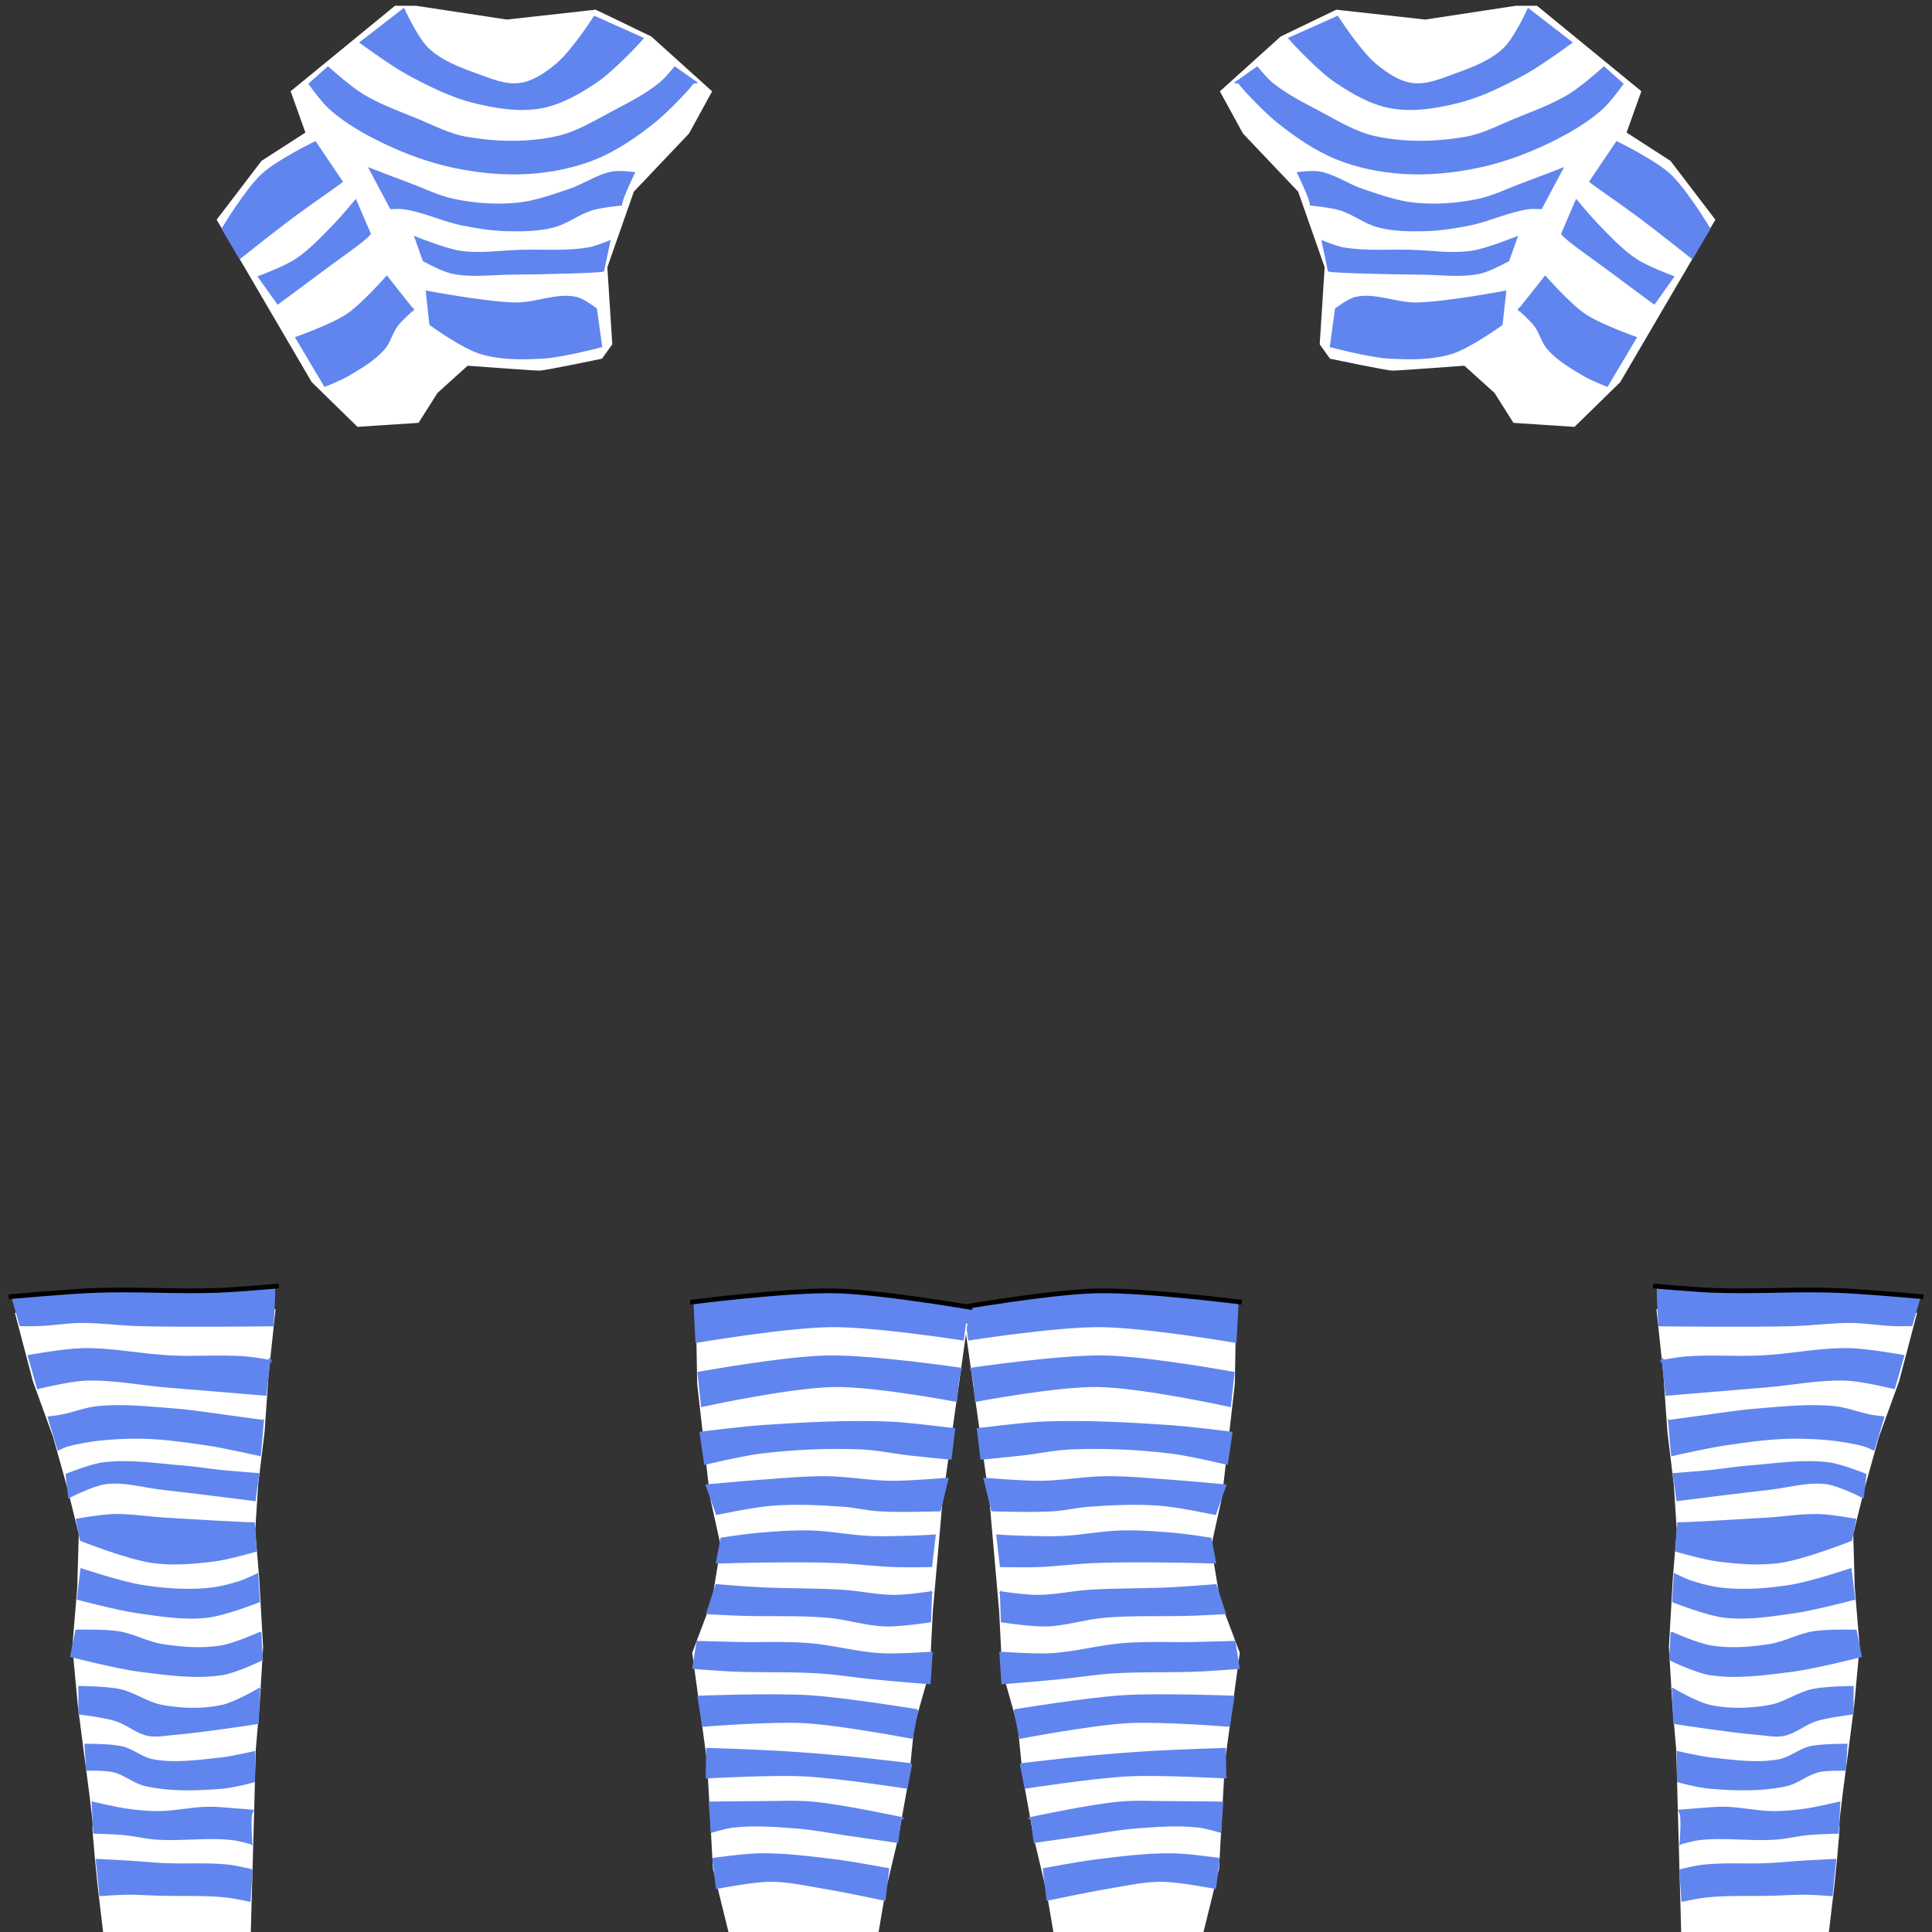 <?xml version="1.0" encoding="UTF-8" standalone="no"?>
<!-- Created with Inkscape (http://www.inkscape.org/) -->

<svg
   xmlns:dc="http://purl.org/dc/elements/1.1/"
   xmlns:cc="http://creativecommons.org/ns#"
   xmlns:rdf="http://www.w3.org/1999/02/22-rdf-syntax-ns#"
   xmlns:svg="http://www.w3.org/2000/svg"
   xmlns="http://www.w3.org/2000/svg"
   xmlns:xlink="http://www.w3.org/1999/xlink"
   xmlns:sodipodi="http://sodipodi.sourceforge.net/DTD/sodipodi-0.dtd"
   xmlns:inkscape="http://www.inkscape.org/namespaces/inkscape"
   id="svg3139"
   version="1.1"
   inkscape:version="0.48.3.1 r9886"
   width="1024"
   height="1024"
   sodipodi:docname="aerleggings1.svg"
   inkscape:export-filename="/home/ari/Share/lipsofsuna-data/apparel/aerleggings1.png"
   inkscape:export-xdpi="90"
   inkscape:export-ydpi="90">
  <rect width="100%" height="100%" fill="#333333" stroke="none"/>
  <defs
     id="defs3143" />
  <sodipodi:namedview
     pagecolor="#ffffff"
     bordercolor="#666666"
     borderopacity="1"
     objecttolerance="10"
     gridtolerance="10"
     guidetolerance="10"
     inkscape:pageopacity="0"
     inkscape:pageshadow="2"
     inkscape:window-width="1887"
     inkscape:window-height="1058"
     id="namedview3141"
     showgrid="false"
     inkscape:zoom="0.45254834"
     inkscape:cx="740.9403"
     inkscape:cy="407.84577"
     inkscape:window-x="33"
     inkscape:window-y="0"
     inkscape:window-maximized="1"
     inkscape:current-layer="svg3139" />
  <g
     id="g4577">
    <path
       sodipodi:nodetypes="cccccccccccccccccccccccccc"
       inkscape:connector-curvature="0"
       id="path4565"
       d="m 891.583,1024.784 -1.83,-66.392 -0.784,-30.582 -2.091,-24.439 -1.83,-30.19 2.091,-36.855 2.091,-25.093 -1.568,-24.309 -3.398,-27.968 -2.091,-30.059 -3.659,-34.503 60.641,1.83 54.629,-3.398 21.695,3.398 -9.41,35.81 -10.717,29.536 -7.58,27.184 -6.012,24.309 0.784,28.23 2.614,31.366 -2.875,31.105 -3.921,30.321 c 0,0 -4.444,32.412 -3.921,33.457 0.523,1.046 -2.614,31.366 -2.614,31.366 l -3.137,26.4 z"
       style="fill:#ffffff;stroke:#ffffff;stroke-width:1px;stroke-linecap:butt;stroke-linejoin:miter;stroke-opacity:1;fill-opacity:1" />
    <path
       sodipodi:nodetypes="cccccccccccccccccccc"
       inkscape:connector-curvature="0"
       id="path4567"
       d="m 511.791,701.974 13.069,92.53 5.228,59.596 1.568,31.366 8.234,29.014 2.745,27.445 5.75,31.889 6.796,28.752 4.705,27.707 76.324,-1.568 9.41,-38.162 3.137,-56.982 7.842,-57.505 -10.455,-27.707 -4.705,-28.752 5.75,-26.138 6.796,-60.118 0.523,-29.798 -76.324,-10.455 z"
       style="fill:#ffffff;stroke:#ffffff;stroke-width:1px;stroke-linecap:butt;stroke-linejoin:miter;stroke-opacity:1;fill-opacity:1" />
    <path
       sodipodi:nodetypes="caccacc"
       inkscape:connector-curvature="0"
       id="path3149"
       d="m 511.458,693.695 c 0,0 48.286,-8.13 72.678,-8.678 24.005,-0.539 71.835,5.319 71.835,5.319 l -1.085,20.916 c 0,0 -47.73,-8.165 -71.835,-8.337 -23.26,-0.167 -69.424,7.051 -69.424,7.051 z"
       style="fill:#6085ef;fill-opacity:1;stroke:#6085ef;stroke-width:1px;stroke-linecap:butt;stroke-linejoin:miter;stroke-opacity:1" />
    <path
       sodipodi:nodetypes="cscccccccccccccccccccc"
       inkscape:connector-curvature="0"
       id="path4569"
       d="m 705.215,189.661 c 0,0 29.798,6.273 32.934,6.273 3.137,0 38.162,-2.614 38.162,-2.614 l 16.206,14.638 9.933,15.683 31.889,2.091 24.047,-23.525 50.186,-85.734 -23.525,-30.843 -23.525,-15.16 7.842,-21.956 -54.891,-44.958 -10.978,0 -48.095,7.319 -47.049,-5.228 -29.275,14.115 -31.889,28.752 12.024,21.956 29.275,30.843 14.115,40.253 -2.614,40.776 z"
       style="fill:#ffffff;stroke:#ffffff;stroke-width:1px;stroke-linecap:butt;stroke-linejoin:miter;stroke-opacity:1;fill-opacity:1" />
    <path
       sodipodi:nodetypes="ccaccac"
       inkscape:connector-curvature="0"
       id="path3151"
       d="m 514.712,725.424 c 1.898,4.881 2.441,17.085 2.441,17.085 0,0 42.871,-8.17 64.542,-7.864 23.674,0.334 70.237,10.576 70.237,10.576 l 1.898,-17.627 c 0,0 -45.561,-8.289 -68.61,-8.678 -23.599,-0.398 -70.508,6.508 -70.508,6.508 z"
       style="fill:#6085ef;fill-opacity:1;stroke:#6085ef;stroke-width:1px;stroke-linecap:butt;stroke-linejoin:miter;stroke-opacity:1" />
    <path
       sodipodi:nodetypes="caaccaaacc"
       inkscape:connector-curvature="0"
       id="path3153"
       d="m 518.237,757.424 c 1.085,0 23.814,-3.11 35.797,-3.525 21.872,-0.758 43.792,0.421 65.627,1.898 11.065,0.748 33.085,3.525 33.085,3.525 l -2.441,16.542 c 0,0 -19.762,-4.76 -29.831,-5.966 -17.517,-2.098 -35.255,-2.905 -52.881,-2.169 -8.738,0.364 -17.344,2.271 -26.034,3.254 -7.132,0.807 -21.424,2.169 -21.424,2.169 z"
       style="fill:#6085ef;fill-opacity:1;stroke:#6085ef;stroke-width:1px;stroke-linecap:butt;stroke-linejoin:miter;stroke-opacity:1" />
    <path
       sodipodi:nodetypes="caaaccaaacc"
       inkscape:connector-curvature="0"
       id="path3155"
       d="m 521.763,783.729 c 0,0 19.692,1.699 29.559,1.627 11.689,-0.086 23.294,-2.353 34.983,-2.441 11.588,-0.087 23.152,1.087 34.712,1.898 9.503,0.667 28.475,2.441 28.475,2.441 l -5.424,15.186 c 0,0 -19.419,-4.136 -29.288,-4.881 -12.531,-0.946 -25.16,-0.351 -37.695,0.542 -6.364,0.453 -12.616,2.033 -18.983,2.441 -10.735,0.687 -32.271,0 -32.271,0 z"
       style="fill:#6085ef;fill-opacity:1;stroke:#6085ef;stroke-width:1px;stroke-linecap:butt;stroke-linejoin:miter;stroke-opacity:1" />
    <path
       sodipodi:nodetypes="caaaccaaacc"
       inkscape:connector-curvature="0"
       id="path3157"
       d="m 528.542,813.831 c 2.712,0.271 22.24,1.182 33.356,0.814 10.977,-0.364 21.833,-2.747 32.814,-2.983 9.5,-0.205 19.01,0.506 28.475,1.356 6.176,0.555 18.441,2.441 18.441,2.441 l 2.441,12.746 c 0,0 -17.535,-0.484 -26.305,-0.542 -12.384,-0.083 -24.777,-0.208 -37.153,0.271 -10.323,0.399 -20.591,1.808 -30.915,2.169 -6.414,0.225 -19.254,0 -19.254,0 z"
       style="fill:#6085ef;fill-opacity:1;stroke:#6085ef;stroke-width:1px;stroke-linecap:butt;stroke-linejoin:miter;stroke-opacity:1" />
    <path
       sodipodi:nodetypes="ccaaaccaaac"
       inkscape:connector-curvature="0"
       id="path3159"
       d="m 530.441,843.932 0.542,15.458 c 0,0 15.699,2.397 23.593,2.169 10.325,-0.298 20.353,-3.722 30.644,-4.61 15.765,-1.361 31.645,-0.515 47.458,-1.085 5.517,-0.199 16.542,-0.814 16.542,-0.814 l -4.881,-14.915 c 0,0 -15.358,1.237 -23.051,1.627 -14.632,0.742 -29.311,0.415 -43.932,1.356 -9.245,0.595 -18.396,2.714 -27.661,2.712 -6.449,-0.002 -19.254,-1.898 -19.254,-1.898 z"
       style="fill:#6085ef;fill-opacity:1;stroke:#6085ef;stroke-width:1px;stroke-linecap:butt;stroke-linejoin:miter;stroke-opacity:1" />
    <path
       sodipodi:nodetypes="caaaccaaacc"
       inkscape:connector-curvature="0"
       id="path3161"
       d="m 530.169,875.932 c 0,0 17.726,1.289 26.576,0.814 13.123,-0.705 25.947,-4.422 39.051,-5.424 12.349,-0.944 24.77,-0.295 37.153,-0.542 7.142,-0.143 21.424,-0.542 21.424,-0.542 l 2.169,13.831 c 0,0 -13.37,1.053 -20.068,1.356 -15.807,0.714 -31.67,0.029 -47.458,1.085 -8.984,0.601 -17.887,2.092 -26.847,2.983 -10.294,1.023 -30.915,2.712 -30.915,2.712 z"
       style="fill:#6085ef;fill-opacity:1;stroke:#6085ef;stroke-width:1px;stroke-linecap:butt;stroke-linejoin:miter;stroke-opacity:1" />
    <path
       sodipodi:nodetypes="ccaccac"
       inkscape:connector-curvature="0"
       id="path3163"
       d="m 537.776,906.436 2.872,14.654 c 0,0 37.861,-7.232 57.047,-8.276 17.883,-0.973 53.695,1.898 53.695,1.898 l 2.441,-15.458 c 0,0 -39.088,-1.484 -58.576,-0.271 -19.283,1.2 -57.478,7.453 -57.478,7.453 z"
       style="fill:#6085ef;fill-opacity:1;stroke:#6085ef;stroke-width:1px;stroke-linecap:butt;stroke-linejoin:miter;stroke-opacity:1" />
    <path
       sodipodi:nodetypes="ccaccaac"
       inkscape:connector-curvature="0"
       id="path3165"
       d="m 541.017,935.051 2.441,12.475 c 0,0 36.232,-5.614 54.508,-6.508 17.158,-0.84 51.525,1.085 51.525,1.085 l -0.271,-15.186 c 0,0 -26.046,0.848 -39.051,1.627 -11.585,0.694 -23.157,1.624 -34.712,2.712 -11.499,1.083 -34.441,3.797 -34.441,3.797 z"
       style="fill:#6085ef;fill-opacity:1;stroke:#6085ef;stroke-width:1px;stroke-linecap:butt;stroke-linejoin:miter;stroke-opacity:1" />
    <path
       sodipodi:nodetypes="ccaaaccaacc"
       inkscape:connector-curvature="0"
       id="path3167"
       d="m 546.712,963.525 1.627,12.746 c 0,0 17.535,-2.544 26.305,-3.797 8.947,-1.278 17.837,-3.09 26.847,-3.797 11.176,-0.877 22.48,-1.731 33.627,-0.542 3.968,0.423 11.661,2.712 11.661,2.712 l 1.085,-15.458 c 0,0 -18.44,-0.273 -27.661,-0.271 -8.95,0.001 -17.935,-0.544 -26.847,0.271 -16.265,1.489 -48.271,8.407 -48.271,8.407 z"
       style="fill:#6085ef;fill-opacity:1;stroke:#6085ef;stroke-width:1px;stroke-linecap:butt;stroke-linejoin:miter;stroke-opacity:1" />
    <path
       sodipodi:nodetypes="ccaaccaac"
       inkscape:connector-curvature="0"
       id="path3169"
       d="m 553.22,990.644 c 0.271,1.898 1.898,16.271 1.898,16.271 0,0 21.094,-4.485 31.729,-6.237 9.448,-1.557 18.899,-3.791 28.475,-3.797 9.665,-0.006 28.746,3.797 28.746,3.797 l 1.898,-15.458 c 0,0 -16.593,-2.371 -24.949,-2.441 -13.422,-0.111 -26.815,1.607 -40.136,3.254 -9.277,1.147 -27.661,4.61 -27.661,4.61 z"
       style="fill:#6085ef;fill-opacity:1;stroke:#6085ef;stroke-width:1px;stroke-linecap:butt;stroke-linejoin:miter;stroke-opacity:1" />
    <path
       sodipodi:nodetypes="caaccaacc"
       inkscape:connector-curvature="0"
       id="path3171"
       d="m 797.831,154.576 c 0,0 -31.142,5.922 -46.915,6.237 -10.801,0.216 -21.707,-5.243 -32.271,-2.983 -3.958,0.847 -10.576,5.966 -10.576,5.966 l -2.712,19.797 c 0,0 20.256,5.346 30.644,5.966 11.129,0.664 22.693,0.812 33.356,-2.441 9.759,-2.977 26.576,-15.186 26.576,-15.186 z"
       style="fill:#6085ef;fill-opacity:1;stroke:#6085ef;stroke-width:1px;stroke-linecap:butt;stroke-linejoin:miter;stroke-opacity:1" />
    <path
       sodipodi:nodetypes="ccaccaaac"
       inkscape:connector-curvature="0"
       id="path3173"
       d="m 805.153,164.068 c 1.085,-1.085 13.831,-17.356 13.831,-17.356 0,0 12.882,14.663 20.881,20.068 8.214,5.55 27.119,12.203 27.119,12.203 l -15.186,25.492 c 0,0 -8.161,-3.217 -11.932,-5.424 -6.866,-4.017 -13.97,-8.155 -19.254,-14.102 -3.173,-3.57 -4.16,-8.672 -7.051,-12.475 -2.398,-3.155 -8.407,-8.407 -8.407,-8.407 z"
       style="fill:#6085ef;fill-opacity:1;stroke:#6085ef;stroke-width:1px;stroke-linecap:butt;stroke-linejoin:miter;stroke-opacity:1" />
    <path
       sodipodi:nodetypes="caccaacc"
       inkscape:connector-curvature="0"
       id="path3175"
       d="m 827.932,123.932 c 2.712,3.525 17.118,13.273 25.763,19.797 7.634,5.761 23.051,17.085 23.051,17.085 l 10.034,-14.102 c 0,0 -13.549,-5.007 -19.525,-8.949 -7.639,-5.039 -13.925,-11.913 -20.339,-18.441 -4.041,-4.113 -11.39,-13.017 -11.39,-13.017 z"
       style="fill:#6085ef;fill-opacity:1;stroke:#6085ef;stroke-width:1px;stroke-linecap:butt;stroke-linejoin:miter;stroke-opacity:1" />
    <path
       sodipodi:nodetypes="caccacc"
       inkscape:connector-curvature="0"
       id="path3177"
       d="m 842.847,96.271 c 1.627,1.356 18.029,12.657 26.847,19.254 9.18,6.867 27.119,21.153 27.119,21.153 l 9.22,-15.458 c 0,0 -12.389,-20.701 -21.153,-28.746 -8.04,-7.381 -27.932,-17.085 -27.932,-17.085 z"
       style="fill:#6085ef;fill-opacity:1;stroke:#6085ef;stroke-width:1px;stroke-linecap:butt;stroke-linejoin:miter;stroke-opacity:1" />
    <path
       sodipodi:nodetypes="caaccaaacc"
       inkscape:connector-curvature="0"
       id="path3179"
       d="m 704.271,143.458 c 2.712,0.814 32.715,1.498 49.085,1.627 10.397,0.082 21.027,1.67 31.186,-0.542 5.3,-1.154 14.915,-6.508 14.915,-6.508 l 4.339,-12.203 c 0,0 -15.605,6.382 -23.864,7.593 -10.645,1.561 -21.517,-0.25 -32.271,-0.542 -12.027,-0.327 -24.23,0.794 -36.068,-1.356 C 707.937,130.861 701.017,128 701.017,128 z"
       style="fill:#6085ef;fill-opacity:1;stroke:#6085ef;stroke-width:1px;stroke-linecap:butt;stroke-linejoin:miter;stroke-opacity:1" />
    <path
       sodipodi:nodetypes="ccaaaaaccaaaaac"
       inkscape:connector-curvature="0"
       id="path3181"
       d="M 694.78,108.475 C 694.78,105.492 688,91.661 688,91.661 c 0,0 7.654,-0.953 11.39,-0.271 8.059,1.47 15.008,6.63 22.78,9.22 9.049,3.016 18.171,6.363 27.661,7.322 10.99,1.111 22.257,0.29 33.085,-1.898 8.463,-1.711 16.305,-5.692 24.407,-8.678 6.9,-2.543 20.61,-7.864 20.61,-7.864 l -11.119,20.881 c 0,0 -4.359,-0.291 -6.508,0 -10.779,1.46 -20.793,6.536 -31.458,8.678 -7.684,1.543 -15.487,2.785 -23.322,2.983 -8.248,0.208 -16.677,0.113 -24.678,-1.898 -7.379,-1.855 -13.585,-7.062 -20.881,-9.22 -4.917,-1.454 -15.186,-2.441 -15.186,-2.441 z"
       style="fill:#6085ef;fill-opacity:1;stroke:#6085ef;stroke-width:1px;stroke-linecap:butt;stroke-linejoin:miter;stroke-opacity:1" />
    <path
       sodipodi:nodetypes="caaaaaaccaaaaaaccc"
       inkscape:connector-curvature="0"
       id="path3183"
       d="m 656.814,43.932 c 0.271,1.085 12.796,14.588 20.339,20.61 9.645,7.7 20.021,14.886 31.458,19.525 10.975,4.453 22.895,6.794 34.712,7.593 13.482,0.911 27.19,-0.442 40.407,-3.254 13.031,-2.773 25.709,-7.471 37.695,-13.288 9.724,-4.719 19.26,-10.234 27.39,-17.356 4.344,-3.806 11.119,-13.288 11.119,-13.288 l -9.763,-8.678 c 0,0 -11.576,10.352 -18.169,14.373 -9.153,5.581 -19.37,9.218 -29.288,13.288 -8.466,3.475 -16.749,7.91 -25.763,9.492 -15.76,2.765 -32.367,3.139 -48,-0.271 -10.949,-2.389 -20.728,-8.609 -30.644,-13.831 -8.327,-4.384 -16.831,-8.712 -24.136,-14.644 -2.979,-2.419 -7.864,-8.407 -7.864,-8.407 l -11.119,7.864 z"
       style="fill:#6085ef;fill-opacity:1;stroke:#6085ef;stroke-width:1px;stroke-linecap:butt;stroke-linejoin:miter;stroke-opacity:1" />
    <path
       sodipodi:nodetypes="caaaaccaaaacc"
       inkscape:connector-curvature="0"
       id="path3185"
       d="m 683.39,20.339 c 1.356,1.627 15.34,16.765 24.678,23.051 8.925,6.007 18.7,11.653 29.288,13.559 11.511,2.072 23.619,0.055 34.983,-2.712 12.398,-3.018 24.021,-8.864 35.254,-14.915 8.895,-4.792 25.22,-16.814 25.22,-16.814 L 810.034,4.881 c 0,0 -6.957,15.511 -13.017,21.153 -7.161,6.667 -16.832,10.233 -26.034,13.559 -7.22,2.61 -14.902,5.922 -22.508,4.881 C 741.183,43.477 734.615,38.866 728.949,34.169 720.678,27.313 708.881,8.949 708.881,8.949 z"
       style="fill:#6085ef;fill-opacity:1;stroke:#6085ef;stroke-width:1px;stroke-linecap:butt;stroke-linejoin:miter;stroke-opacity:1" />
    <path
       sodipodi:nodetypes="ccaaaccaaaac"
       inkscape:connector-curvature="0"
       id="path3187"
       d="m 878.644,682.161 c -0.271,3.797 0.823,20.31 0.823,20.31 0,0 47.551,0.573 71.312,-0.098 10.139,-0.286 20.24,-1.774 30.383,-1.676 7.52,0.072 14.984,1.397 22.499,1.676 3.162,0.118 9.492,0 9.492,0 l 4.339,-14.915 c 0,0 -8.825,-0.72 -13.239,-1.055 -8.873,-0.675 -17.733,-1.599 -26.625,-1.928 -16.889,-0.625 -33.804,0.193 -50.702,-0.085 -12.308,-0.203 -24.625,-0.381 -36.911,-1.153 -3.799,-0.239 -11.37,-1.075 -11.37,-1.075 z"
       style="fill:#6085ef;fill-opacity:1;stroke:#6085ef;stroke-width:1px;stroke-linecap:butt;stroke-linejoin:miter;stroke-opacity:1" />
    <path
       sodipodi:nodetypes="ccaaccaaacc"
       inkscape:connector-curvature="0"
       id="path3189"
       d="m 881.085,720 2.169,19.254 c 0,0 34.892,-2.898 52.339,-4.339 14.56,-1.203 29.088,-4.286 43.681,-3.594 8.34,0.396 24.658,4.408 24.658,4.408 l 4.881,-17.085 c 0,0 -18.917,-3.387 -28.484,-3.594 -15.684,-0.34 -31.235,3.115 -46.905,3.865 -13.364,0.64 -26.799,-0.536 -40.136,0.542 -4.281,0.346 -12.746,1.898 -12.746,1.898 z"
       style="fill:#6085ef;fill-opacity:1;stroke:#6085ef;stroke-width:1px;stroke-linecap:butt;stroke-linejoin:miter;stroke-opacity:1" />
    <path
       sodipodi:nodetypes="ccaaaccaaaac"
       inkscape:connector-curvature="0"
       id="path3191"
       d="m 884.61,753.085 c 0.271,4.068 1.627,18.169 1.627,18.169 0,0 18.896,-4.299 28.475,-5.695 12.666,-1.845 25.438,-3.678 38.237,-3.525 11.739,0.14 23.629,1.082 34.983,4.068 1.802,0.474 5.153,2.17 5.153,2.17 l 5.153,-17.085 c 0,0 -4.174,-0.44 -6.237,-0.814 -6.667,-1.208 -13.054,-3.946 -19.797,-4.61 -13.861,-1.365 -27.878,0.257 -41.763,1.356 -9.355,0.741 -18.627,2.304 -27.932,3.525 -5.97,0.784 -17.898,2.441 -17.898,2.441 z"
       style="fill:#6085ef;fill-opacity:1;stroke:#6085ef;stroke-width:1px;stroke-linecap:butt;stroke-linejoin:miter;stroke-opacity:1" />
    <path
       sodipodi:nodetypes="ccaaccaaac"
       inkscape:connector-curvature="0"
       id="path3193"
       d="m 886.78,781.288 c 0.814,1.356 2.169,13.831 2.169,13.831 0,0 32.52,-4.17 48.814,-5.966 10.112,-1.114 20.289,-4.33 30.373,-2.983 6.806,0.909 19.254,7.322 19.254,7.322 l 1.356,-11.932 c 0,0 -12.593,-5.088 -19.254,-5.966 -13.991,-1.844 -28.235,0.536 -42.305,1.627 -6.987,0.542 -13.908,1.743 -20.881,2.441 -6.499,0.65 -19.525,1.627 -19.525,1.627 z"
       style="fill:#6085ef;fill-opacity:1;stroke:#6085ef;stroke-width:1px;stroke-linecap:butt;stroke-linejoin:miter;stroke-opacity:1" />
    <path
       sodipodi:nodetypes="caaccaacc"
       inkscape:connector-curvature="0"
       id="path3195"
       d="m 889.492,807.322 c 1.627,0.271 31.284,-1.503 46.915,-2.441 9.315,-0.559 18.604,-2.178 27.932,-1.898 6.377,0.191 18.983,2.441 18.983,2.441 l -2.17,10.847 c 0,0 -24.851,9.858 -37.966,11.661 -10.839,1.49 -21.961,0.579 -32.814,-0.814 -7.46,-0.957 -21.966,-5.153 -21.966,-5.153 z"
       style="fill:#6085ef;fill-opacity:1;stroke:#6085ef;stroke-width:1px;stroke-linecap:butt;stroke-linejoin:miter;stroke-opacity:1" />
    <path
       sodipodi:nodetypes="ccaaccaaac"
       inkscape:connector-curvature="0"
       id="path3197"
       d="m 887.593,834.441 -0.814,14.373 c 0,0 17.925,7.075 27.39,8.136 12.334,1.382 24.868,-0.671 37.153,-2.441 10.636,-1.532 31.458,-7.051 31.458,-7.051 l -1.898,-15.729 c 0,0 -20.723,6.918 -31.458,8.678 -11.168,1.832 -22.612,2.73 -33.898,1.898 -6.259,-0.461 -12.453,-1.918 -18.441,-3.797 -3.284,-1.03 -9.492,-4.068 -9.492,-4.068 z"
       style="fill:#6085ef;fill-opacity:1;stroke:#6085ef;stroke-width:1px;stroke-linecap:butt;stroke-linejoin:miter;stroke-opacity:1" />
    <path
       sodipodi:nodetypes="ccaaccaaac"
       inkscape:connector-curvature="0"
       id="path3199"
       d="m 885.83,865.282 c 0.271,1.356 -0.727,14.287 -0.727,14.287 0,0 13.584,6.579 20.931,7.754 14.203,2.271 28.844,0.14 43.119,-1.627 12.563,-1.555 37.153,-7.864 37.153,-7.864 l -2.712,-13.559 c 0,0 -15.098,-0.391 -22.508,0.814 -7.905,1.285 -15.139,5.534 -23.051,6.78 -10.183,1.603 -20.729,2.395 -30.915,0.814 -7.423,-1.153 -21.289,-7.396 -21.289,-7.396 z"
       style="fill:#6085ef;fill-opacity:1;stroke:#6085ef;stroke-width:1px;stroke-linecap:butt;stroke-linejoin:miter;stroke-opacity:1" />
    <path
       sodipodi:nodetypes="ccaaaaccaaac"
       inkscape:connector-curvature="0"
       id="path3201"
       d="m 886.67,895.211 0.641,18.039 c 0,0 11.567,1.774 17.367,2.547 9.025,1.203 18.043,2.529 27.119,3.254 4.509,0.36 9.12,1.409 13.559,0.542 6.234,-1.217 11.294,-5.968 17.356,-7.864 6.227,-1.949 19.254,-3.525 19.254,-3.525 l 0,-14.102 c 0,0 -14.429,0.088 -21.424,1.627 -7.822,1.721 -14.627,6.983 -22.508,8.407 -10.408,1.88 -21.392,2.239 -31.729,0 -7.027,-1.522 -19.635,-8.925 -19.635,-8.925 z"
       style="fill:#6085ef;fill-opacity:1;stroke:#6085ef;stroke-width:1px;stroke-linecap:butt;stroke-linejoin:miter;stroke-opacity:1" />
    <path
       sodipodi:nodetypes="ccaaaccaaac"
       inkscape:connector-curvature="0"
       id="path3203"
       d="m 889.257,928.641 c 0,4.068 0.099,15.544 0.099,15.544 0,0 10.846,2.872 16.408,3.341 13.699,1.153 27.81,1.668 41.22,-1.356 5.963,-1.345 10.867,-5.904 16.814,-7.322 4.58,-1.093 14.102,-0.814 14.102,-0.814 l 0.814,-13.288 c 0,0 -13.181,-0.164 -19.525,1.356 -5.633,1.349 -10.311,5.691 -16,6.78 -11.723,2.243 -23.927,0.434 -35.797,-0.814 -6.118,-0.643 -18.133,-3.427 -18.133,-3.427 z"
       style="fill:#6085ef;fill-opacity:1;stroke:#6085ef;stroke-width:1px;stroke-linecap:butt;stroke-linejoin:miter;stroke-opacity:1" />
    <path
       sodipodi:nodetypes="caaaccaaaacc"
       inkscape:connector-curvature="0"
       id="path3205"
       d="m 890.711,977.085 c 0,0 6.471,-1.866 9.801,-2.257 13.557,-1.592 27.336,0.698 40.949,-0.306 5.769,-0.426 11.424,-1.881 17.183,-2.418 5.136,-0.479 15.458,-0.713 15.458,-0.713 l 0.814,-16 c 0,0 -11.917,2.837 -17.973,3.697 -5.57,0.79 -11.2,1.359 -16.826,1.333 -8.774,-0.04 -17.446,-2.176 -26.219,-2.318 -4.642,-0.075 -9.274,0.458 -13.905,0.776 -3.492,0.239 -10.466,0.851 -10.466,0.851 2.674,-0.554 1.301,14.454 1.183,17.356 z"
       style="fill:#6085ef;fill-opacity:1;stroke:#6085ef;stroke-width:1px;stroke-linecap:butt;stroke-linejoin:miter;stroke-opacity:1" />
    <path
       sodipodi:nodetypes="ccaaaccaaac"
       inkscape:connector-curvature="0"
       id="path3207"
       d="m 890.576,991.186 c 0.271,3.797 1.085,16.271 1.085,16.271 0,0 8.51,-1.845 12.832,-2.282 11.851,-1.198 23.816,-0.567 35.722,-0.91 5.515,-0.159 11.026,-0.588 16.542,-0.532 4.703,0.048 14.09,0.741 14.09,0.741 l 1.898,-18.712 c 0,0 -11.146,0.53 -16.715,0.874 -6.307,0.389 -12.597,1.046 -18.909,1.345 -11.409,0.541 -22.901,-0.419 -34.256,0.812 -4.149,0.45 -12.29,2.392 -12.29,2.392 z"
       style="fill:#6085ef;fill-opacity:1;stroke:#6085ef;stroke-width:1px;stroke-linecap:butt;stroke-linejoin:miter;stroke-opacity:1" />
    <path
       sodipodi:nodetypes="cac"
       inkscape:connector-curvature="0"
       id="path4571"
       d="m 508.654,693.087 c 0,0 48.269,-8.355 72.665,-8.887 25.688,-0.56 76.847,6.012 76.847,6.012"
       style="fill:none;stroke:#000000;stroke-width:2.5;stroke-linecap:butt;stroke-linejoin:miter;stroke-miterlimit:4;stroke-opacity:1;stroke-dasharray:none" />
    <path
       sodipodi:nodetypes="caac"
       inkscape:connector-curvature="0"
       id="path4573"
       d="m 876.161,681.586 c 0,0 21.761,1.96 32.673,2.352 21.42,0.77 42.881,-0.786 64.301,0 15.453,0.567 46.265,3.398 46.265,3.398"
       style="fill:none;stroke:#000000;stroke-width:2.5;stroke-linecap:butt;stroke-linejoin:miter;stroke-miterlimit:4;stroke-opacity:1;stroke-dasharray:none" />
  </g>
  <use
     x="0"
     y="0"
     xlink:href="#g4577"
     id="use4616"
     transform="matrix(-1,0,0,1,1023.998,0)"
     width="1024"
     height="1024" />
</svg>
